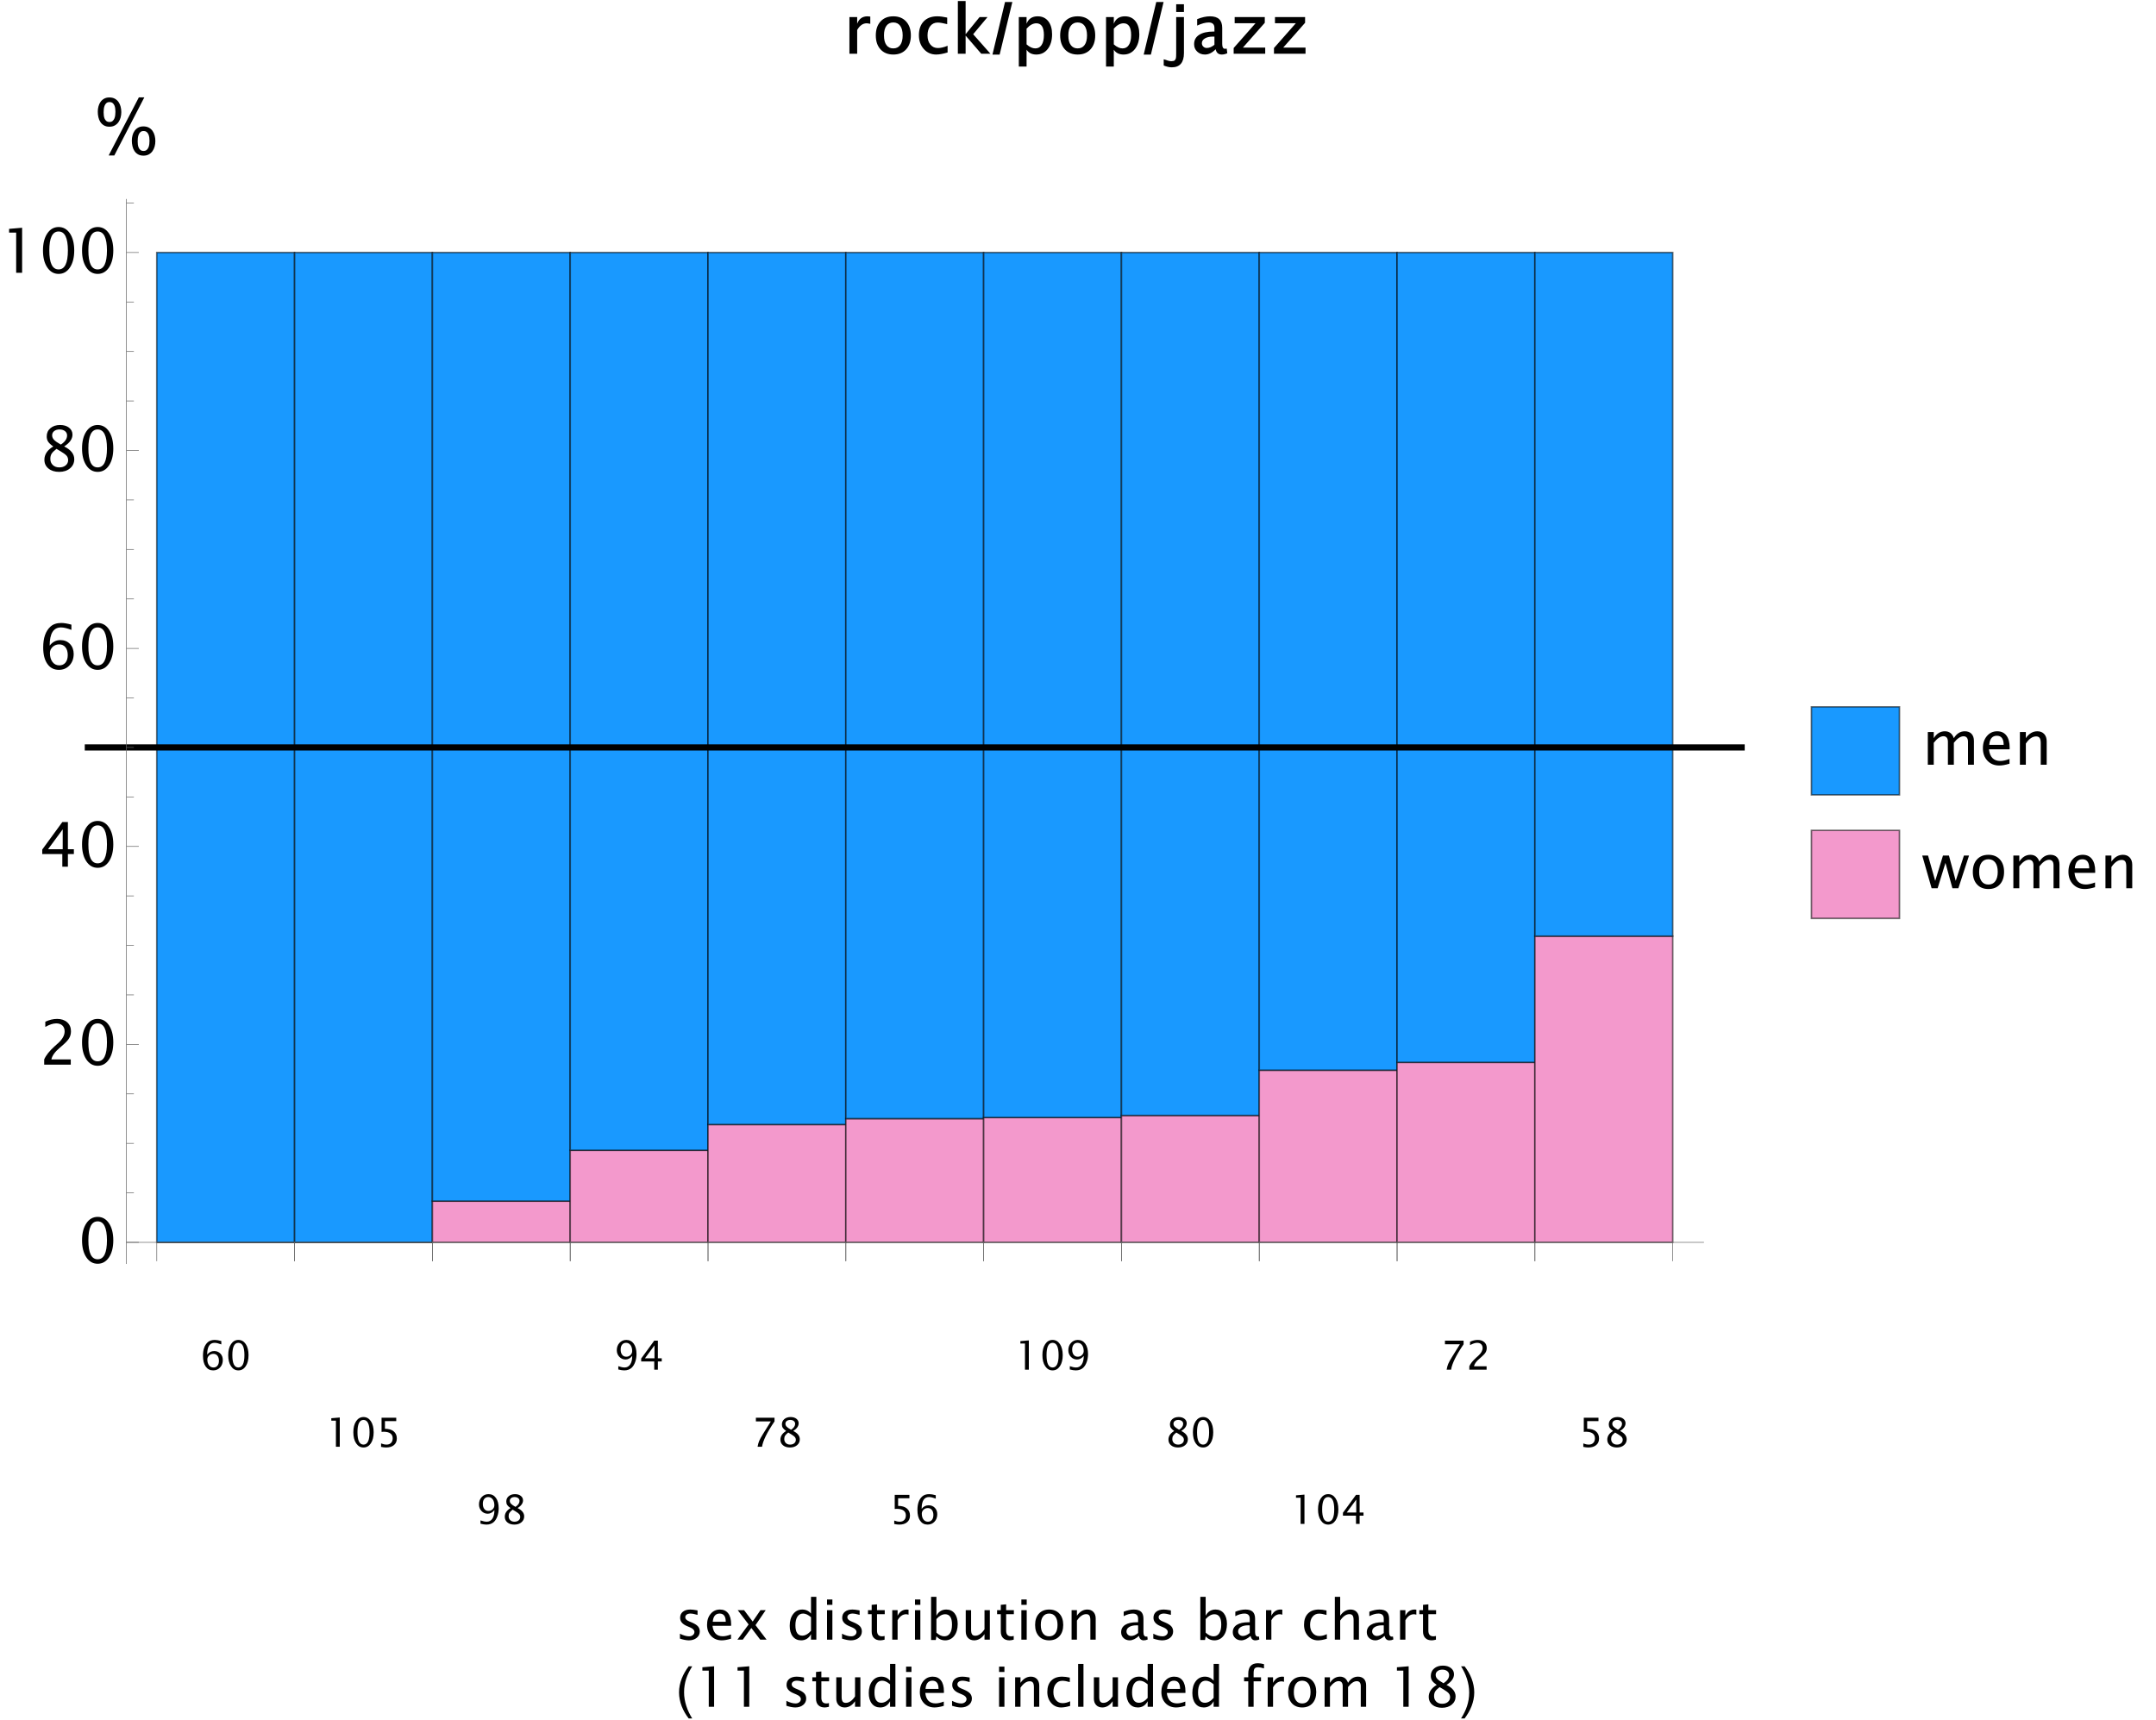 <?xml version="1.0" encoding="UTF-8"?>
<svg xmlns="http://www.w3.org/2000/svg" xmlns:xlink="http://www.w3.org/1999/xlink" width="698pt" height="557pt" viewBox="0 0 698 557" version="1.1">
<defs>
<g>
<symbol overflow="visible" id="glyph0-0">
<path style="stroke:none;" d="M 2.695 0 L 2.695 -13.91 L 13.922 -13.91 L 13.922 0 Z M 3.812 -1.105 L 12.805 -1.105 L 12.805 -12.805 L 3.812 -12.805 Z M 3.812 -1.105 "/>
</symbol>
<symbol overflow="visible" id="glyph0-1">
<path style="stroke:none;" d="M 2.074 0 L 2.074 -11.871 L 4.586 -11.871 L 4.586 -9.715 C 5.168 -11.316 6.285 -12.117 7.941 -12.117 C 8.152 -12.117 8.449 -12.086 8.828 -12.031 L 8.828 -9.684 C 8.293 -9.797 7.902 -9.855 7.656 -9.859 C 6.43 -9.855 5.406 -9.133 4.586 -7.691 L 4.586 0 Z M 2.074 0 "/>
</symbol>
<symbol overflow="visible" id="glyph0-2">
<path style="stroke:none;" d="M 6.844 0.258 C 5.098 0.258 3.715 -0.297 2.699 -1.414 C 1.68 -2.527 1.172 -4.035 1.172 -5.934 C 1.172 -7.828 1.68 -9.332 2.699 -10.445 C 3.715 -11.559 5.098 -12.117 6.844 -12.117 C 8.586 -12.117 9.969 -11.559 10.992 -10.441 C 12.012 -9.324 12.52 -7.82 12.523 -5.934 C 12.52 -4.039 12.012 -2.535 10.992 -1.418 C 9.973 -0.301 8.59 0.258 6.844 0.258 Z M 6.836 -1.73 C 7.793 -1.727 8.539 -2.09 9.07 -2.812 C 9.602 -3.535 9.867 -4.574 9.871 -5.934 C 9.867 -7.285 9.602 -8.324 9.07 -9.047 C 8.535 -9.766 7.789 -10.125 6.836 -10.129 C 5.879 -10.125 5.137 -9.766 4.613 -9.051 C 4.082 -8.332 3.82 -7.293 3.824 -5.934 C 3.82 -4.57 4.082 -3.527 4.613 -2.809 C 5.137 -2.086 5.879 -1.727 6.836 -1.73 Z M 6.836 -1.73 "/>
</symbol>
<symbol overflow="visible" id="glyph0-3">
<path style="stroke:none;" d="M 10.461 -0.41 C 8.992 0.035 7.762 0.258 6.762 0.258 C 5.148 0.258 3.812 -0.336 2.758 -1.523 C 1.699 -2.711 1.172 -4.203 1.172 -6 C 1.172 -7.914 1.695 -9.41 2.746 -10.492 C 3.793 -11.574 5.25 -12.117 7.117 -12.117 C 8.016 -12.117 9.086 -11.98 10.332 -11.707 L 10.332 -9.582 C 8.98 -9.922 7.953 -10.094 7.25 -10.098 C 6.254 -10.094 5.461 -9.719 4.863 -8.973 C 4.262 -8.223 3.961 -7.211 3.965 -5.938 C 3.961 -4.695 4.27 -3.707 4.891 -2.965 C 5.508 -2.219 6.316 -1.844 7.312 -1.848 C 8.227 -1.844 9.273 -2.09 10.461 -2.578 Z M 10.461 -0.41 "/>
</symbol>
<symbol overflow="visible" id="glyph0-4">
<path style="stroke:none;" d="M 2.074 0 L 2.074 -17.059 L 4.586 -17.059 L 4.586 -6.32 L 9.105 -11.871 L 11.672 -11.871 L 7.031 -6.312 L 12.621 0 L 9.645 0 L 4.586 -5.867 L 4.586 0 Z M 2.074 0 "/>
</symbol>
<symbol overflow="visible" id="glyph0-5">
<path style="stroke:none;" d="M 2.074 4.156 L 2.074 -11.871 L 4.586 -11.871 L 4.586 -9.719 C 5.195 -11.316 6.395 -12.117 8.188 -12.117 C 9.633 -12.117 10.773 -11.59 11.605 -10.539 C 12.43 -9.484 12.844 -8.066 12.848 -6.281 C 12.844 -4.34 12.379 -2.762 11.449 -1.555 C 10.516 -0.344 9.277 0.258 7.742 0.258 C 6.316 0.258 5.266 -0.262 4.586 -1.301 L 4.586 4.156 Z M 4.586 -3.031 C 5.559 -2.16 6.504 -1.727 7.418 -1.73 C 8.293 -1.727 8.973 -2.102 9.461 -2.848 C 9.949 -3.59 10.195 -4.66 10.195 -6.062 C 10.195 -8.59 9.379 -9.855 7.754 -9.859 C 6.66 -9.855 5.605 -9.273 4.586 -8.117 Z M 4.586 -3.031 "/>
</symbol>
<symbol overflow="visible" id="glyph0-6">
<path style="stroke:none;" d="M -1.621 3.809 L -1.621 1.793 C -0.477 2.207 0.332 2.414 0.812 2.418 C 1.332 2.414 1.707 2.328 1.941 2.16 C 2.16 1.883 2.297 1.625 2.344 1.387 C 2.391 1.145 2.414 0.609 2.418 -0.223 L 2.418 -11.871 L 4.93 -11.871 L 4.93 -0.223 C 4.926 2.859 3.609 4.398 0.973 4.402 C 0.203 4.398 -0.66 4.203 -1.621 3.809 Z M 2.418 -13.512 L 2.418 -16.016 L 4.93 -16.016 L 4.93 -13.512 Z M 2.418 -13.512 "/>
</symbol>
<symbol overflow="visible" id="glyph0-7">
<path style="stroke:none;" d="M 8.062 -1.457 C 6.965 -0.312 5.809 0.258 4.598 0.258 C 3.586 0.258 2.75 -0.055 2.086 -0.688 C 1.418 -1.316 1.082 -2.117 1.086 -3.09 C 1.082 -4.41 1.633 -5.426 2.738 -6.133 C 3.836 -6.832 5.391 -7.184 7.398 -7.188 L 7.668 -7.188 L 7.668 -8.352 C 7.664 -9.531 7.043 -10.125 5.809 -10.129 C 4.77 -10.125 3.527 -9.789 2.074 -9.121 L 2.074 -11.199 C 3.586 -11.809 4.973 -12.117 6.238 -12.117 C 7.57 -12.117 8.562 -11.805 9.211 -11.184 C 9.859 -10.562 10.184 -9.621 10.184 -8.355 L 10.184 -3.176 C 10.184 -2.129 10.473 -1.605 11.055 -1.609 C 11.133 -1.605 11.332 -1.621 11.648 -1.652 L 11.828 -0.168 C 11.238 0.117 10.645 0.258 10.043 0.258 C 8.957 0.258 8.297 -0.312 8.062 -1.457 Z M 7.668 -2.898 L 7.668 -5.539 L 7.211 -5.555 C 6.105 -5.555 5.227 -5.355 4.578 -4.961 C 3.922 -4.566 3.598 -4.055 3.598 -3.43 C 3.598 -2.984 3.75 -2.613 4.055 -2.316 C 4.359 -2.012 4.734 -1.863 5.188 -1.867 C 5.996 -1.863 6.824 -2.207 7.668 -2.898 Z M 7.668 -2.898 "/>
</symbol>
<symbol overflow="visible" id="glyph0-8">
<path style="stroke:none;" d="M 1.301 0 L 1.301 -1.852 L 8.383 -9.883 L 1.625 -9.883 L 1.625 -11.871 L 11.375 -11.871 L 11.375 -10.023 L 4.293 -1.988 L 11.516 -1.988 L 11.516 0 Z M 1.301 0 "/>
</symbol>
<symbol overflow="visible" id="glyph1-0">
<path style="stroke:none;" d="M 1.438 0 L 1.438 -18.395 L 10.062 -18.395 L 10.062 0 Z M 2.875 -1.438 L 8.625 -1.438 L 8.625 -16.957 L 2.875 -16.957 Z M 2.875 -1.438 "/>
</symbol>
<symbol overflow="visible" id="glyph1-1">
<path style="stroke:none;" d="M 6.414 -16.746 L 2.301 0.281 L -0.023 0.281 L 4.043 -16.746 Z M 6.414 -16.746 "/>
</symbol>
<symbol overflow="visible" id="glyph2-0">
<path style="stroke:none;" d="M 1.625 0 L 1.625 -8.133 L 8.133 -8.133 L 8.133 0 Z M 2.039 -0.414 L 7.719 -0.414 L 7.719 -7.719 L 2.039 -7.719 Z M 2.039 -0.414 "/>
</symbol>
<symbol overflow="visible" id="glyph2-1">
<path style="stroke:none;" d="M 2.234 -4.863 C 2.828 -5.637 3.582 -6.023 4.488 -6.023 C 5.309 -6.023 5.98 -5.75 6.504 -5.207 C 7.027 -4.664 7.289 -3.969 7.289 -3.121 C 7.289 -2.141 6.992 -1.336 6.406 -0.711 C 5.816 -0.078 5.074 0.234 4.172 0.234 C 3.137 0.234 2.328 -0.18 1.746 -1.016 C 1.16 -1.848 0.867 -3.004 0.871 -4.484 C 0.867 -6.469 1.375 -7.93 2.398 -8.863 C 2.949 -9.371 3.719 -9.625 4.699 -9.629 C 5.262 -9.625 5.961 -9.508 6.805 -9.273 L 6.805 -8.176 C 5.914 -8.516 5.188 -8.688 4.621 -8.691 C 3.027 -8.688 2.23 -7.414 2.234 -4.863 Z M 6.035 -2.871 C 6.035 -3.562 5.871 -4.109 5.551 -4.516 C 5.227 -4.918 4.789 -5.121 4.23 -5.121 C 3.695 -5.121 3.234 -4.941 2.855 -4.59 C 2.473 -4.23 2.285 -3.805 2.285 -3.309 C 2.285 -2.52 2.465 -1.887 2.828 -1.414 C 3.188 -0.938 3.668 -0.703 4.27 -0.703 C 4.809 -0.703 5.238 -0.895 5.559 -1.285 C 5.875 -1.672 6.035 -2.203 6.035 -2.871 Z M 6.035 -2.871 "/>
</symbol>
<symbol overflow="visible" id="glyph2-2">
<path style="stroke:none;" d="M 4.113 0.234 C 3.125 0.234 2.328 -0.215 1.727 -1.121 C 1.121 -2.02 0.82 -3.215 0.824 -4.699 C 0.82 -6.176 1.121 -7.367 1.727 -8.273 C 2.328 -9.176 3.125 -9.625 4.113 -9.629 C 5.102 -9.625 5.895 -9.176 6.5 -8.277 C 7.098 -7.375 7.398 -6.184 7.402 -4.699 C 7.398 -3.215 7.098 -2.02 6.5 -1.121 C 5.895 -0.215 5.102 0.234 4.113 0.234 Z M 4.109 -0.703 C 5.414 -0.703 6.07 -2.035 6.07 -4.699 C 6.07 -7.359 5.414 -8.688 4.109 -8.691 C 2.805 -8.688 2.156 -7.359 2.16 -4.699 C 2.156 -2.035 2.805 -0.703 4.109 -0.703 Z M 4.109 -0.703 "/>
</symbol>
<symbol overflow="visible" id="glyph2-3">
<path style="stroke:none;" d="M 3.402 0 L 3.402 -8.457 L 1.91 -8.457 L 1.91 -9.242 L 4.652 -9.477 L 4.652 0 Z M 3.402 0 "/>
</symbol>
<symbol overflow="visible" id="glyph2-4">
<path style="stroke:none;" d="M 1.582 0.039 L 1.582 -1.078 C 2.203 -0.828 2.793 -0.703 3.359 -0.703 C 3.973 -0.703 4.457 -0.883 4.812 -1.25 C 5.164 -1.609 5.344 -2.113 5.344 -2.754 C 5.344 -3.441 5.094 -3.965 4.594 -4.324 C 4.094 -4.684 3.371 -4.863 2.43 -4.867 C 2.207 -4.863 1.977 -4.848 1.738 -4.824 L 1.738 -9.395 L 6.492 -9.395 L 6.492 -8.297 L 2.836 -8.297 L 2.836 -5.828 C 4.043 -5.824 4.984 -5.547 5.664 -4.996 C 6.34 -4.438 6.68 -3.668 6.68 -2.691 C 6.68 -1.773 6.371 -1.059 5.754 -0.543 C 5.137 -0.023 4.285 0.234 3.207 0.234 C 2.719 0.234 2.18 0.168 1.582 0.039 Z M 1.582 0.039 "/>
</symbol>
<symbol overflow="visible" id="glyph2-5">
<path style="stroke:none;" d="M 1.48 -0.059 L 1.48 -1.125 C 2.273 -0.844 2.949 -0.703 3.512 -0.703 C 4.285 -0.703 4.895 -1.031 5.336 -1.695 C 5.77 -2.355 5.988 -3.277 5.992 -4.461 C 5.355 -3.676 4.633 -3.285 3.828 -3.289 C 3.031 -3.285 2.363 -3.578 1.816 -4.16 C 1.266 -4.742 0.988 -5.449 0.992 -6.289 C 0.988 -7.246 1.281 -8.043 1.871 -8.68 C 2.453 -9.309 3.191 -9.625 4.082 -9.629 C 5.102 -9.625 5.906 -9.215 6.492 -8.398 C 7.078 -7.578 7.371 -6.461 7.375 -5.039 C 7.371 -4.133 7.23 -3.281 6.949 -2.484 C 6.668 -1.688 6.285 -1.066 5.809 -0.621 C 5.191 -0.051 4.387 0.234 3.391 0.234 C 2.895 0.234 2.258 0.137 1.48 -0.059 Z M 2.242 -6.504 C 2.238 -5.789 2.402 -5.223 2.73 -4.812 C 3.055 -4.395 3.492 -4.188 4.051 -4.191 C 4.582 -4.188 5.035 -4.367 5.41 -4.727 C 5.781 -5.082 5.969 -5.516 5.973 -6.027 C 5.969 -6.824 5.789 -7.469 5.43 -7.957 C 5.066 -8.445 4.59 -8.688 4.004 -8.691 C 3.449 -8.688 3.02 -8.492 2.711 -8.105 C 2.395 -7.715 2.238 -7.184 2.242 -6.504 Z M 2.242 -6.504 "/>
</symbol>
<symbol overflow="visible" id="glyph2-6">
<path style="stroke:none;" d="M 2.988 -5.113 C 2.473 -5.469 2.113 -5.801 1.914 -6.113 C 1.711 -6.418 1.609 -6.793 1.613 -7.23 C 1.609 -7.941 1.871 -8.516 2.395 -8.961 C 2.914 -9.402 3.594 -9.625 4.43 -9.629 C 5.203 -9.625 5.828 -9.438 6.312 -9.062 C 6.789 -8.684 7.031 -8.195 7.035 -7.598 C 7.031 -6.688 6.445 -5.859 5.281 -5.113 C 6.695 -4.418 7.406 -3.523 7.406 -2.43 C 7.406 -1.645 7.109 -1.004 6.516 -0.508 C 5.922 -0.012 5.16 0.234 4.234 0.234 C 3.301 0.234 2.551 0.004 1.98 -0.465 C 1.41 -0.93 1.125 -1.547 1.125 -2.309 C 1.125 -3.434 1.746 -4.367 2.988 -5.113 Z M 4.582 -5.508 C 5.457 -6.082 5.895 -6.723 5.898 -7.43 C 5.895 -7.805 5.746 -8.109 5.457 -8.344 C 5.16 -8.574 4.777 -8.688 4.305 -8.691 C 3.84 -8.688 3.465 -8.574 3.18 -8.352 C 2.891 -8.121 2.746 -7.828 2.75 -7.469 C 2.746 -7.113 2.879 -6.797 3.141 -6.52 C 3.398 -6.238 3.879 -5.902 4.582 -5.508 Z M 3.668 -4.605 C 3.164 -4.215 2.82 -3.875 2.645 -3.586 C 2.461 -3.297 2.371 -2.938 2.375 -2.508 C 2.371 -1.969 2.547 -1.531 2.895 -1.199 C 3.238 -0.867 3.695 -0.703 4.266 -0.703 C 4.812 -0.703 5.258 -0.844 5.602 -1.129 C 5.945 -1.41 6.117 -1.777 6.121 -2.234 C 6.117 -2.594 6.008 -2.902 5.797 -3.156 C 5.578 -3.406 5.168 -3.715 4.559 -4.078 Z M 3.668 -4.605 "/>
</symbol>
<symbol overflow="visible" id="glyph2-7">
<path style="stroke:none;" d="M 4.895 0 L 4.895 -2.66 L 0.668 -2.66 L 0.668 -3.605 L 4.895 -9.395 L 6.07 -9.395 L 6.07 -3.684 L 7.324 -3.684 L 7.324 -2.66 L 6.07 -2.66 L 6.07 0 Z M 1.895 -3.684 L 4.977 -3.684 L 4.977 -7.859 Z M 1.895 -3.684 "/>
</symbol>
<symbol overflow="visible" id="glyph2-8">
<path style="stroke:none;" d="M 1.957 0 C 2.078 -0.73 2.25 -1.363 2.48 -1.898 C 2.703 -2.43 3.105 -3.16 3.684 -4.094 L 6.246 -8.219 L 1.41 -8.219 L 1.41 -9.395 L 7.441 -9.395 L 7.441 -8.219 C 5.031 -4.668 3.68 -1.93 3.395 0 Z M 1.957 0 "/>
</symbol>
<symbol overflow="visible" id="glyph2-9">
<path style="stroke:none;" d="M 1.078 0 L 1.078 -1.098 C 1.441 -1.945 2.176 -2.875 3.285 -3.879 L 4 -4.52 C 4.918 -5.348 5.379 -6.176 5.383 -7 C 5.379 -7.523 5.223 -7.938 4.91 -8.238 C 4.594 -8.539 4.16 -8.688 3.609 -8.691 C 2.961 -8.688 2.195 -8.438 1.312 -7.941 L 1.312 -9.039 C 2.148 -9.43 2.977 -9.625 3.801 -9.629 C 4.68 -9.625 5.387 -9.391 5.918 -8.918 C 6.449 -8.441 6.715 -7.812 6.715 -7.035 C 6.715 -6.469 6.578 -5.969 6.312 -5.535 C 6.039 -5.098 5.539 -4.57 4.812 -3.949 L 4.328 -3.535 C 3.324 -2.684 2.746 -1.871 2.59 -1.098 L 6.672 -1.098 L 6.672 0 Z M 1.078 0 "/>
</symbol>
<symbol overflow="visible" id="glyph3-0">
<path style="stroke:none;" d="M 2.5 0 L 2.5 -12.512 L 12.512 -12.512 L 12.512 0 Z M 3.137 -0.637 L 11.875 -0.637 L 11.875 -11.875 L 3.137 -11.875 Z M 3.137 -0.637 "/>
</symbol>
<symbol overflow="visible" id="glyph3-1">
<path style="stroke:none;" d="M 6.328 0.363 C 4.812 0.363 3.59 -0.332 2.66 -1.723 C 1.73 -3.113 1.266 -4.945 1.27 -7.227 C 1.266 -9.5 1.73 -11.336 2.66 -12.73 C 3.59 -14.117 4.812 -14.812 6.328 -14.816 C 7.852 -14.812 9.074 -14.117 10 -12.734 C 10.922 -11.344 11.383 -9.508 11.387 -7.227 C 11.383 -4.945 10.922 -3.113 10 -1.723 C 9.074 -0.332 7.852 0.363 6.328 0.363 Z M 6.324 -1.086 C 8.328 -1.082 9.332 -3.129 9.336 -7.227 C 9.332 -11.32 8.328 -13.371 6.324 -13.371 C 4.316 -13.371 3.316 -11.32 3.32 -7.227 C 3.316 -3.129 4.316 -1.082 6.324 -1.086 Z M 6.324 -1.086 "/>
</symbol>
<symbol overflow="visible" id="glyph3-2">
<path style="stroke:none;" d="M 1.66 0 L 1.66 -1.691 C 2.215 -2.996 3.348 -4.422 5.055 -5.969 L 6.156 -6.953 C 7.57 -8.234 8.277 -9.508 8.281 -10.773 C 8.277 -11.578 8.035 -12.211 7.555 -12.676 C 7.066 -13.137 6.398 -13.371 5.551 -13.371 C 4.551 -13.371 3.375 -12.984 2.023 -12.219 L 2.023 -13.906 C 3.301 -14.508 4.578 -14.812 5.852 -14.816 C 7.203 -14.812 8.289 -14.449 9.105 -13.723 C 9.922 -12.992 10.328 -12.023 10.332 -10.82 C 10.328 -9.953 10.121 -9.184 9.711 -8.516 C 9.297 -7.844 8.527 -7.031 7.402 -6.074 L 6.66 -5.441 C 5.117 -4.129 4.227 -2.879 3.984 -1.691 L 10.266 -1.691 L 10.266 0 Z M 1.66 0 "/>
</symbol>
<symbol overflow="visible" id="glyph3-3">
<path style="stroke:none;" d="M 7.531 0 L 7.531 -4.094 L 1.027 -4.094 L 1.027 -5.547 L 7.531 -14.453 L 9.336 -14.453 L 9.336 -5.664 L 11.27 -5.664 L 11.27 -4.094 L 9.336 -4.094 L 9.336 0 Z M 2.914 -5.664 L 7.656 -5.664 L 7.656 -12.094 Z M 2.914 -5.664 "/>
</symbol>
<symbol overflow="visible" id="glyph3-4">
<path style="stroke:none;" d="M 3.438 -7.48 C 4.355 -8.672 5.512 -9.27 6.906 -9.27 C 8.168 -9.27 9.199 -8.852 10.004 -8.016 C 10.805 -7.18 11.207 -6.105 11.211 -4.801 C 11.207 -3.293 10.758 -2.059 9.859 -1.09 C 8.957 -0.121 7.809 0.363 6.418 0.363 C 4.824 0.363 3.582 -0.277 2.688 -1.562 C 1.785 -2.848 1.336 -4.625 1.34 -6.898 C 1.336 -9.953 2.121 -12.199 3.691 -13.633 C 4.543 -14.418 5.719 -14.812 7.227 -14.816 C 8.094 -14.812 9.176 -14.629 10.469 -14.27 L 10.469 -12.578 C 9.105 -13.105 7.984 -13.371 7.109 -13.371 C 4.656 -13.371 3.434 -11.406 3.438 -7.48 Z M 9.289 -4.418 C 9.285 -5.484 9.039 -6.328 8.543 -6.949 C 8.047 -7.57 7.367 -7.879 6.508 -7.883 C 5.684 -7.879 4.98 -7.605 4.395 -7.062 C 3.809 -6.512 3.516 -5.855 3.516 -5.094 C 3.516 -3.879 3.793 -2.91 4.352 -2.18 C 4.906 -1.449 5.645 -1.082 6.566 -1.086 C 7.398 -1.082 8.062 -1.383 8.555 -1.98 C 9.043 -2.578 9.285 -3.391 9.289 -4.418 Z M 9.289 -4.418 "/>
</symbol>
<symbol overflow="visible" id="glyph3-5">
<path style="stroke:none;" d="M 4.602 -7.867 C 3.805 -8.418 3.254 -8.93 2.945 -9.406 C 2.633 -9.879 2.477 -10.453 2.48 -11.125 C 2.477 -12.215 2.879 -13.102 3.68 -13.789 C 4.48 -14.469 5.523 -14.812 6.816 -14.816 C 8.004 -14.812 8.969 -14.523 9.711 -13.945 C 10.445 -13.367 10.816 -12.613 10.82 -11.691 C 10.816 -10.289 9.918 -9.016 8.125 -7.867 C 10.305 -6.797 11.395 -5.422 11.398 -3.738 C 11.395 -2.535 10.941 -1.551 10.031 -0.785 C 9.117 -0.02 7.945 0.363 6.516 0.363 C 5.082 0.363 3.926 0.004 3.047 -0.715 C 2.168 -1.434 1.727 -2.379 1.73 -3.551 C 1.727 -5.281 2.684 -6.719 4.602 -7.867 Z M 7.051 -8.473 C 8.395 -9.355 9.07 -10.34 9.074 -11.434 C 9.07 -12.012 8.844 -12.48 8.395 -12.836 C 7.938 -13.191 7.348 -13.371 6.621 -13.371 C 5.91 -13.371 5.332 -13.195 4.895 -12.848 C 4.449 -12.496 4.23 -12.043 4.23 -11.492 C 4.23 -10.945 4.43 -10.461 4.828 -10.035 C 5.227 -9.602 5.965 -9.082 7.051 -8.473 Z M 5.645 -7.086 C 4.867 -6.484 4.344 -5.965 4.066 -5.52 C 3.789 -5.074 3.648 -4.52 3.652 -3.855 C 3.648 -3.027 3.918 -2.359 4.453 -1.852 C 4.984 -1.34 5.688 -1.082 6.562 -1.086 C 7.402 -1.082 8.086 -1.301 8.617 -1.738 C 9.145 -2.172 9.41 -2.738 9.414 -3.438 C 9.41 -3.992 9.246 -4.465 8.922 -4.855 C 8.59 -5.242 7.953 -5.715 7.012 -6.273 Z M 5.645 -7.086 "/>
</symbol>
<symbol overflow="visible" id="glyph3-6">
<path style="stroke:none;" d="M 5.234 0 L 5.234 -13.008 L 2.941 -13.008 L 2.941 -14.219 L 7.16 -14.582 L 7.16 0 Z M 5.234 0 "/>
</symbol>
<symbol overflow="visible" id="glyph3-7">
<path style="stroke:none;" d="M 1.926 0 L 1.926 -10.605 L 3.848 -10.605 L 3.848 -8.613 C 4.781 -10.098 5.984 -10.84 7.457 -10.84 C 8.871 -10.84 9.836 -10.098 10.352 -8.613 C 11.262 -10.098 12.445 -10.84 13.906 -10.84 C 14.836 -10.84 15.562 -10.562 16.078 -10.016 C 16.594 -9.461 16.852 -8.691 16.855 -7.707 L 16.855 0 L 14.934 0 L 14.934 -7.406 C 14.93 -8.613 14.449 -9.215 13.492 -9.219 C 12.492 -9.215 11.445 -8.512 10.352 -7.102 L 10.352 0 L 8.43 0 L 8.43 -7.414 C 8.426 -8.625 7.938 -9.234 6.965 -9.238 C 5.992 -9.234 4.953 -8.523 3.848 -7.109 L 3.848 0 Z M 1.926 0 "/>
</symbol>
<symbol overflow="visible" id="glyph3-8">
<path style="stroke:none;" d="M 9.699 -0.344 C 8.406 0.051 7.305 0.246 6.387 0.246 C 4.816 0.246 3.539 -0.27 2.559 -1.309 C 1.574 -2.344 1.082 -3.691 1.086 -5.348 C 1.082 -6.953 1.516 -8.27 2.387 -9.297 C 3.254 -10.324 4.367 -10.84 5.723 -10.84 C 7.004 -10.84 7.996 -10.383 8.695 -9.469 C 9.395 -8.555 9.742 -7.258 9.746 -5.578 L 9.738 -4.992 L 3.047 -4.992 C 3.328 -2.477 4.562 -1.219 6.75 -1.223 C 7.547 -1.219 8.527 -1.438 9.699 -1.875 Z M 3.137 -6.438 L 7.812 -6.438 C 7.809 -8.406 7.074 -9.391 5.605 -9.395 C 4.125 -9.391 3.301 -8.406 3.137 -6.438 Z M 3.137 -6.438 "/>
</symbol>
<symbol overflow="visible" id="glyph3-9">
<path style="stroke:none;" d="M 1.926 0 L 1.926 -10.605 L 3.848 -10.605 L 3.848 -8.613 C 4.859 -10.098 6.102 -10.84 7.578 -10.84 C 8.5 -10.84 9.234 -10.547 9.781 -9.965 C 10.32 -9.383 10.594 -8.602 10.598 -7.617 L 10.598 0 L 8.672 0 L 8.672 -6.992 C 8.672 -7.777 8.555 -8.34 8.324 -8.676 C 8.094 -9.008 7.711 -9.176 7.18 -9.18 C 5.996 -9.176 4.887 -8.406 3.848 -6.867 L 3.848 0 Z M 1.926 0 "/>
</symbol>
<symbol overflow="visible" id="glyph3-10">
<path style="stroke:none;" d="M 3.156 0 L 0.117 -10.605 L 1.996 -10.605 L 4.32 -2.391 L 6.836 -10.605 L 8.762 -10.605 L 10.961 -2.418 L 13.621 -10.605 L 15.273 -10.605 L 11.816 0 L 9.895 0 L 7.637 -8.215 L 5.098 0 Z M 3.156 0 "/>
</symbol>
<symbol overflow="visible" id="glyph3-11">
<path style="stroke:none;" d="M 6.145 0.246 C 4.586 0.246 3.352 -0.25 2.445 -1.25 C 1.535 -2.242 1.082 -3.594 1.086 -5.305 C 1.082 -7.008 1.535 -8.359 2.445 -9.352 C 3.352 -10.344 4.586 -10.84 6.145 -10.84 C 7.695 -10.84 8.926 -10.344 9.84 -9.352 C 10.746 -8.359 11.203 -7.008 11.203 -5.305 C 11.203 -3.594 10.746 -2.242 9.84 -1.25 C 8.926 -0.25 7.695 0.246 6.145 0.246 Z M 6.137 -1.203 C 7.09 -1.199 7.832 -1.559 8.359 -2.277 C 8.887 -2.992 9.152 -4 9.152 -5.305 C 9.152 -6.602 8.887 -7.609 8.359 -8.324 C 7.832 -9.035 7.09 -9.391 6.137 -9.395 C 5.176 -9.391 4.438 -9.035 3.918 -8.324 C 3.395 -7.609 3.133 -6.602 3.137 -5.305 C 3.133 -4 3.395 -2.992 3.918 -2.277 C 4.438 -1.559 5.176 -1.199 6.137 -1.203 Z M 6.137 -1.203 "/>
</symbol>
<symbol overflow="visible" id="glyph4-0">
<path style="stroke:none;" d="M 1.562 0 L 1.562 -19.996 L 10.938 -19.996 L 10.938 0 Z M 3.125 -1.562 L 9.375 -1.562 L 9.375 -18.434 L 3.125 -18.434 Z M 3.125 -1.562 "/>
</symbol>
<symbol overflow="visible" id="glyph4-1">
<path style="stroke:none;" d="M 20.473 -4.051 C 20.473 -3.453 20.395 -2.875 20.246 -2.312 C 20.09 -1.746 19.859 -1.242 19.547 -0.797 C 19.234 -0.352 18.836 0.004 18.352 0.27 C 17.867 0.535 17.289 0.668 16.625 0.672 C 15.922 0.668 15.332 0.527 14.855 0.25 C 14.371 -0.031 13.984 -0.398 13.691 -0.855 C 13.391 -1.309 13.176 -1.824 13.051 -2.41 C 12.918 -2.988 12.855 -3.586 12.855 -4.199 C 12.855 -4.773 12.926 -5.34 13.074 -5.895 C 13.215 -6.449 13.441 -6.941 13.75 -7.371 C 14.051 -7.801 14.438 -8.145 14.914 -8.41 C 15.383 -8.668 15.945 -8.801 16.602 -8.801 C 17.281 -8.801 17.871 -8.668 18.363 -8.402 C 18.855 -8.137 19.254 -7.781 19.566 -7.34 C 19.871 -6.895 20.102 -6.387 20.25 -5.82 C 20.398 -5.25 20.473 -4.66 20.473 -4.051 Z M 16.895 -18.199 L 7.176 0.621 L 5.348 0.621 L 15.125 -18.199 Z M 9.449 -13.426 C 9.445 -12.828 9.371 -12.25 9.223 -11.688 C 9.07 -11.121 8.836 -10.617 8.523 -10.172 C 8.207 -9.727 7.809 -9.371 7.328 -9.105 C 6.844 -8.836 6.27 -8.699 5.602 -8.703 C 4.902 -8.699 4.312 -8.84 3.832 -9.125 C 3.352 -9.402 2.961 -9.773 2.668 -10.23 C 2.367 -10.684 2.156 -11.199 2.027 -11.785 C 1.895 -12.363 1.828 -12.961 1.832 -13.574 C 1.828 -14.148 1.902 -14.715 2.051 -15.27 C 2.195 -15.824 2.418 -16.316 2.727 -16.746 C 3.031 -17.176 3.422 -17.52 3.895 -17.785 C 4.363 -18.043 4.926 -18.176 5.578 -18.176 C 6.262 -18.176 6.848 -18.043 7.344 -17.777 C 7.832 -17.512 8.234 -17.156 8.543 -16.715 C 8.852 -16.27 9.078 -15.762 9.227 -15.195 C 9.371 -14.625 9.445 -14.035 9.449 -13.426 Z M 18.578 -4.148 C 18.574 -4.473 18.551 -4.816 18.512 -5.188 C 18.465 -5.551 18.375 -5.891 18.242 -6.207 C 18.105 -6.516 17.914 -6.777 17.664 -6.988 C 17.41 -7.195 17.07 -7.301 16.648 -7.301 C 16.223 -7.301 15.887 -7.188 15.637 -6.965 C 15.383 -6.738 15.191 -6.457 15.062 -6.121 C 14.93 -5.781 14.844 -5.418 14.805 -5.035 C 14.762 -4.645 14.742 -4.293 14.746 -3.98 C 14.742 -3.66 14.762 -3.32 14.805 -2.953 C 14.844 -2.586 14.93 -2.246 15.066 -1.934 C 15.199 -1.621 15.395 -1.363 15.648 -1.16 C 15.898 -0.957 16.23 -0.855 16.648 -0.855 C 17.07 -0.855 17.41 -0.965 17.668 -1.191 C 17.922 -1.41 18.117 -1.688 18.254 -2.02 C 18.387 -2.348 18.477 -2.703 18.516 -3.086 C 18.555 -3.465 18.574 -3.82 18.578 -4.148 Z M 7.543 -13.523 C 7.539 -13.848 7.52 -14.191 7.48 -14.562 C 7.438 -14.926 7.352 -15.266 7.219 -15.582 C 7.086 -15.891 6.891 -16.152 6.641 -16.363 C 6.383 -16.57 6.047 -16.676 5.629 -16.676 C 5.203 -16.676 4.863 -16.562 4.613 -16.34 C 4.355 -16.113 4.164 -15.832 4.039 -15.496 C 3.906 -15.156 3.82 -14.793 3.781 -14.41 C 3.738 -14.02 3.719 -13.668 3.723 -13.355 C 3.719 -13.035 3.738 -12.695 3.781 -12.328 C 3.82 -11.961 3.91 -11.621 4.043 -11.309 C 4.176 -10.996 4.367 -10.738 4.625 -10.535 C 4.875 -10.332 5.211 -10.23 5.629 -10.23 C 6.047 -10.23 6.383 -10.34 6.641 -10.566 C 6.891 -10.785 7.086 -11.062 7.219 -11.395 C 7.352 -11.723 7.438 -12.082 7.48 -12.469 C 7.52 -12.855 7.539 -13.207 7.543 -13.523 Z M 7.543 -13.523 "/>
</symbol>
<symbol overflow="visible" id="glyph5-0">
<path style="stroke:none;" d="M 2.25 0 L 2.25 -11.258 L 11.258 -11.258 L 11.258 0 Z M 2.82 -0.57 L 10.688 -0.57 L 10.688 -10.688 L 2.82 -10.688 Z M 2.82 -0.57 "/>
</symbol>
<symbol overflow="visible" id="glyph5-1">
<path style="stroke:none;" d="M 1.379 -0.336 L 1.379 -1.926 C 2.508 -1.359 3.492 -1.078 4.332 -1.082 C 4.824 -1.078 5.238 -1.211 5.57 -1.484 C 5.895 -1.75 6.059 -2.09 6.062 -2.496 C 6.059 -3.086 5.598 -3.574 4.684 -3.965 L 3.672 -4.395 C 2.176 -5.016 1.43 -5.906 1.434 -7.074 C 1.43 -7.902 1.723 -8.559 2.316 -9.039 C 2.902 -9.516 3.711 -9.754 4.738 -9.758 C 5.27 -9.754 5.93 -9.68 6.715 -9.535 L 7.074 -9.465 L 7.074 -8.023 C 6.105 -8.305 5.336 -8.449 4.766 -8.453 C 4.258 -8.449 3.855 -8.34 3.555 -8.125 C 3.25 -7.902 3.098 -7.609 3.102 -7.242 C 3.098 -6.719 3.52 -6.277 4.367 -5.922 L 5.203 -5.57 C 6.145 -5.172 6.812 -4.754 7.207 -4.312 C 7.598 -3.867 7.793 -3.312 7.797 -2.656 C 7.793 -1.812 7.461 -1.125 6.801 -0.59 C 6.137 -0.051 5.289 0.215 4.262 0.219 C 3.469 0.215 2.508 0.035 1.379 -0.336 Z M 1.379 -0.336 "/>
</symbol>
<symbol overflow="visible" id="glyph5-2">
<path style="stroke:none;" d="M 8.727 -0.309 C 7.562 0.043 6.57 0.215 5.75 0.219 C 4.332 0.215 3.184 -0.246 2.301 -1.18 C 1.414 -2.109 0.973 -3.32 0.977 -4.812 C 0.973 -6.254 1.363 -7.441 2.148 -8.367 C 2.926 -9.293 3.926 -9.754 5.148 -9.758 C 6.301 -9.754 7.195 -9.344 7.828 -8.52 C 8.457 -7.695 8.77 -6.527 8.773 -5.02 L 8.762 -4.492 L 2.742 -4.492 C 2.992 -2.227 4.102 -1.094 6.074 -1.098 C 6.793 -1.094 7.676 -1.293 8.727 -1.688 Z M 2.82 -5.793 L 7.031 -5.793 C 7.031 -7.562 6.367 -8.449 5.047 -8.453 C 3.711 -8.449 2.969 -7.562 2.82 -5.793 Z M 2.82 -5.793 "/>
</symbol>
<symbol overflow="visible" id="glyph5-3">
<path style="stroke:none;" d="M 0.773 0 L 4.402 -4.926 L 0.879 -9.547 L 2.938 -9.547 L 5.719 -5.867 L 8.238 -9.547 L 9.93 -9.547 L 6.633 -4.699 L 10.223 0 L 8.164 0 L 5.289 -3.781 L 2.512 0 Z M 0.773 0 "/>
</symbol>
<symbol overflow="visible" id="glyph5-4">
<path style="stroke:none;" d="M 7.867 0 L 7.867 -1.793 C 7.16 -0.453 6.098 0.215 4.68 0.219 C 3.527 0.215 2.621 -0.199 1.965 -1.035 C 1.301 -1.871 0.973 -3.016 0.977 -4.473 C 0.973 -6.059 1.348 -7.336 2.098 -8.305 C 2.844 -9.27 3.828 -9.754 5.051 -9.758 C 6.184 -9.754 7.121 -9.32 7.867 -8.453 L 7.867 -13.879 L 9.598 -13.879 L 9.598 0 Z M 7.867 -7.27 C 6.965 -8.055 6.113 -8.449 5.312 -8.453 C 4.52 -8.449 3.906 -8.117 3.473 -7.461 C 3.035 -6.797 2.816 -5.859 2.82 -4.648 C 2.816 -2.414 3.559 -1.301 5.039 -1.301 C 6 -1.301 6.941 -1.824 7.867 -2.875 Z M 7.867 -7.27 "/>
</symbol>
<symbol overflow="visible" id="glyph5-5">
<path style="stroke:none;" d="M 1.73 0 L 1.73 -9.547 L 3.461 -9.547 L 3.461 0 Z M 1.73 -11.277 L 1.73 -13.008 L 3.461 -13.008 L 3.461 -11.277 Z M 1.73 -11.277 "/>
</symbol>
<symbol overflow="visible" id="glyph5-6">
<path style="stroke:none;" d="M 5.984 0 C 5.449 0.145 4.988 0.215 4.598 0.219 C 3.715 0.215 3.027 -0.031 2.539 -0.535 C 2.043 -1.035 1.797 -1.738 1.801 -2.637 L 1.801 -8.242 L 0.605 -8.242 L 0.605 -9.547 L 1.801 -9.547 L 1.801 -11.277 L 3.531 -11.445 L 3.531 -9.547 L 6.031 -9.547 L 6.031 -8.242 L 3.531 -8.242 L 3.531 -2.953 C 3.527 -1.703 4.066 -1.078 5.148 -1.082 C 5.375 -1.078 5.652 -1.117 5.984 -1.195 Z M 5.984 0 "/>
</symbol>
<symbol overflow="visible" id="glyph5-7">
<path style="stroke:none;" d="M 1.73 0 L 1.73 -9.547 L 3.461 -9.547 L 3.461 -7.75 C 4.145 -9.086 5.141 -9.754 6.453 -9.758 C 6.625 -9.754 6.809 -9.738 7.004 -9.711 L 7.004 -8.086 C 6.699 -8.184 6.438 -8.23 6.215 -8.234 C 5.117 -8.23 4.199 -7.582 3.461 -6.285 L 3.461 0 Z M 1.73 0 "/>
</symbol>
<symbol overflow="visible" id="glyph5-8">
<path style="stroke:none;" d="M 1.73 0.105 L 1.73 -13.879 L 3.461 -13.879 L 3.461 -7.75 C 4.168 -9.086 5.23 -9.754 6.652 -9.758 C 7.797 -9.754 8.703 -9.336 9.363 -8.5 C 10.02 -7.66 10.348 -6.516 10.352 -5.062 C 10.348 -3.477 9.973 -2.199 9.23 -1.234 C 8.48 -0.266 7.5 0.215 6.285 0.219 C 5.148 0.215 4.207 -0.215 3.461 -1.082 L 3.25 0.105 Z M 3.461 -2.273 C 4.348 -1.477 5.199 -1.078 6.012 -1.082 C 6.809 -1.078 7.422 -1.41 7.855 -2.078 C 8.289 -2.738 8.508 -3.672 8.508 -4.883 C 8.508 -7.113 7.77 -8.23 6.293 -8.234 C 5.324 -8.23 4.379 -7.707 3.461 -6.664 Z M 3.461 -2.273 "/>
</symbol>
<symbol overflow="visible" id="glyph5-9">
<path style="stroke:none;" d="M 7.699 0 L 7.699 -1.793 C 6.777 -0.453 5.66 0.215 4.352 0.219 C 3.516 0.215 2.852 -0.043 2.363 -0.566 C 1.867 -1.086 1.621 -1.793 1.625 -2.688 L 1.625 -9.547 L 3.359 -9.547 L 3.359 -3.25 C 3.355 -2.535 3.461 -2.027 3.668 -1.727 C 3.875 -1.422 4.223 -1.27 4.711 -1.273 C 5.766 -1.27 6.762 -1.965 7.699 -3.359 L 7.699 -9.547 L 9.43 -9.547 L 9.43 0 Z M 7.699 0 "/>
</symbol>
<symbol overflow="visible" id="glyph5-10">
<path style="stroke:none;" d="M 5.527 0.219 C 4.125 0.215 3.02 -0.23 2.203 -1.125 C 1.383 -2.02 0.973 -3.234 0.977 -4.773 C 0.973 -6.305 1.383 -7.52 2.203 -8.414 C 3.02 -9.309 4.125 -9.754 5.527 -9.758 C 6.926 -9.754 8.035 -9.309 8.855 -8.414 C 9.668 -7.52 10.078 -6.305 10.082 -4.773 C 10.078 -3.234 9.668 -2.02 8.855 -1.125 C 8.035 -0.23 6.926 0.215 5.527 0.219 Z M 5.523 -1.082 C 6.379 -1.078 7.047 -1.398 7.523 -2.047 C 7.996 -2.688 8.23 -3.598 8.234 -4.773 C 8.23 -5.941 7.996 -6.848 7.523 -7.492 C 7.047 -8.129 6.379 -8.449 5.523 -8.453 C 4.66 -8.449 3.996 -8.129 3.527 -7.492 C 3.055 -6.848 2.816 -5.941 2.82 -4.773 C 2.816 -3.598 3.055 -2.688 3.527 -2.047 C 3.996 -1.398 4.66 -1.078 5.523 -1.082 Z M 5.523 -1.082 "/>
</symbol>
<symbol overflow="visible" id="glyph5-11">
<path style="stroke:none;" d="M 1.73 0 L 1.73 -9.547 L 3.461 -9.547 L 3.461 -7.75 C 4.375 -9.086 5.496 -9.754 6.82 -9.758 C 7.652 -9.754 8.312 -9.492 8.801 -8.969 C 9.289 -8.441 9.531 -7.738 9.535 -6.855 L 9.535 0 L 7.805 0 L 7.805 -6.293 C 7.805 -7 7.699 -7.504 7.492 -7.809 C 7.281 -8.109 6.938 -8.262 6.461 -8.262 C 5.395 -8.262 4.395 -7.566 3.461 -6.18 L 3.461 0 Z M 1.73 0 "/>
</symbol>
<symbol overflow="visible" id="glyph5-12">
<path style="stroke:none;" d="M 6.652 -1.211 C 5.613 -0.258 4.617 0.215 3.656 0.219 C 2.863 0.215 2.207 -0.027 1.688 -0.523 C 1.164 -1.016 0.902 -1.641 0.906 -2.398 C 0.902 -3.438 1.34 -4.238 2.219 -4.801 C 3.09 -5.355 4.348 -5.637 5.992 -5.641 L 6.398 -5.641 L 6.398 -6.793 C 6.398 -7.895 5.82 -8.449 4.668 -8.453 C 3.766 -8.449 2.785 -8.168 1.73 -7.609 L 1.73 -9.043 C 2.895 -9.516 3.996 -9.754 5.027 -9.758 C 6.086 -9.754 6.867 -9.512 7.371 -9.031 C 7.875 -8.543 8.125 -7.797 8.129 -6.793 L 8.129 -2.469 C 8.125 -1.477 8.43 -0.984 9.043 -0.984 C 9.113 -0.984 9.227 -0.996 9.379 -1.02 L 9.5 -0.062 C 9.105 0.125 8.672 0.215 8.199 0.219 C 7.387 0.215 6.871 -0.258 6.652 -1.211 Z M 6.398 -2.152 L 6.398 -4.625 L 5.844 -4.641 C 4.879 -4.641 4.105 -4.461 3.52 -4.105 C 2.93 -3.746 2.637 -3.27 2.637 -2.68 C 2.637 -2.258 2.781 -1.906 3.074 -1.625 C 3.367 -1.336 3.727 -1.195 4.148 -1.195 C 4.867 -1.195 5.617 -1.512 6.398 -2.152 Z M 6.398 -2.152 "/>
</symbol>
<symbol overflow="visible" id="glyph5-13">
<path style="stroke:none;" d="M 8.359 -0.289 C 7.238 0.051 6.27 0.215 5.457 0.219 C 4.164 0.215 3.098 -0.258 2.25 -1.211 C 1.398 -2.164 0.973 -3.367 0.977 -4.824 C 0.973 -6.375 1.395 -7.586 2.238 -8.457 C 3.078 -9.32 4.25 -9.754 5.758 -9.758 C 6.5 -9.754 7.332 -9.652 8.254 -9.449 L 8.254 -8 C 7.273 -8.281 6.477 -8.426 5.867 -8.43 C 4.973 -8.426 4.262 -8.094 3.734 -7.43 C 3.199 -6.766 2.934 -5.879 2.938 -4.773 C 2.934 -3.699 3.211 -2.832 3.762 -2.172 C 4.309 -1.508 5.027 -1.176 5.918 -1.18 C 6.707 -1.176 7.52 -1.379 8.359 -1.785 Z M 8.359 -0.289 "/>
</symbol>
<symbol overflow="visible" id="glyph5-14">
<path style="stroke:none;" d="M 1.73 0 L 1.73 -13.879 L 3.461 -13.879 L 3.461 -7.75 C 4.375 -9.086 5.496 -9.754 6.82 -9.758 C 7.652 -9.754 8.312 -9.492 8.801 -8.969 C 9.289 -8.441 9.531 -7.738 9.535 -6.855 L 9.535 0 L 7.805 0 L 7.805 -6.293 C 7.805 -7 7.699 -7.504 7.492 -7.809 C 7.281 -8.109 6.938 -8.262 6.461 -8.262 C 5.395 -8.262 4.395 -7.566 3.461 -6.18 L 3.461 0 Z M 1.73 0 "/>
</symbol>
<symbol overflow="visible" id="glyph5-15">
<path style="stroke:none;" d="M 4.711 0 L 4.711 -11.707 L 2.645 -11.707 L 2.645 -12.797 L 6.441 -13.121 L 6.441 0 Z M 4.711 0 "/>
</symbol>
<symbol overflow="visible" id="glyph5-16">
<path style="stroke:none;" d="M 1.73 0 L 1.73 -13.879 L 3.461 -13.879 L 3.461 0 Z M 1.73 0 "/>
</symbol>
<symbol overflow="visible" id="glyph5-17">
<path style="stroke:none;" d="M 2.055 0 L 2.055 -8.242 L 0.703 -8.242 L 0.703 -9.547 L 2.055 -9.547 L 2.055 -10.688 C 2.051 -12.961 3.09 -14.098 5.168 -14.098 C 5.746 -14.098 6.402 -14 7.145 -13.809 L 7.145 -12.43 C 6.359 -12.672 5.734 -12.797 5.27 -12.797 C 4.695 -12.797 4.309 -12.66 4.102 -12.387 C 3.891 -12.113 3.785 -11.605 3.789 -10.871 L 3.789 -9.547 L 6.18 -9.547 L 6.18 -8.242 L 3.789 -8.242 L 3.789 0 Z M 2.055 0 "/>
</symbol>
<symbol overflow="visible" id="glyph5-18">
<path style="stroke:none;" d="M 1.73 0 L 1.73 -9.547 L 3.461 -9.547 L 3.461 -7.75 C 4.301 -9.086 5.383 -9.754 6.711 -9.758 C 7.984 -9.754 8.855 -9.086 9.316 -7.75 C 10.137 -9.086 11.203 -9.754 12.516 -9.758 C 13.352 -9.754 14.004 -9.508 14.473 -9.016 C 14.938 -8.52 15.168 -7.828 15.172 -6.938 L 15.172 0 L 13.438 0 L 13.438 -6.664 C 13.434 -7.75 13.004 -8.297 12.145 -8.297 C 11.242 -8.297 10.301 -7.66 9.316 -6.391 L 9.316 0 L 7.586 0 L 7.586 -6.672 C 7.582 -7.762 7.141 -8.309 6.266 -8.312 C 5.391 -8.309 4.457 -7.672 3.461 -6.398 L 3.461 0 Z M 1.73 0 "/>
</symbol>
<symbol overflow="visible" id="glyph5-19">
<path style="stroke:none;" d="M 4.141 -7.078 C 3.422 -7.574 2.926 -8.035 2.648 -8.465 C 2.371 -8.891 2.23 -9.406 2.234 -10.012 C 2.23 -10.992 2.59 -11.793 3.312 -12.41 C 4.031 -13.023 4.973 -13.328 6.133 -13.332 C 7.203 -13.328 8.07 -13.07 8.738 -12.551 C 9.402 -12.027 9.738 -11.352 9.738 -10.523 C 9.738 -9.262 8.93 -8.113 7.312 -7.078 C 9.273 -6.117 10.254 -4.879 10.258 -3.363 C 10.254 -2.277 9.844 -1.391 9.027 -0.707 C 8.203 -0.02 7.148 0.32 5.863 0.324 C 4.57 0.32 3.531 0 2.742 -0.645 C 1.949 -1.293 1.551 -2.141 1.555 -3.195 C 1.551 -4.75 2.414 -6.047 4.141 -7.078 Z M 6.344 -7.625 C 7.555 -8.418 8.16 -9.309 8.164 -10.289 C 8.16 -10.812 7.957 -11.23 7.555 -11.551 C 7.145 -11.867 6.613 -12.027 5.961 -12.031 C 5.316 -12.027 4.797 -11.871 4.402 -11.559 C 4 -11.242 3.801 -10.836 3.805 -10.344 C 3.801 -9.852 3.98 -9.414 4.344 -9.031 C 4.703 -8.641 5.371 -8.172 6.344 -7.625 Z M 5.078 -6.375 C 4.379 -5.836 3.906 -5.367 3.66 -4.969 C 3.41 -4.566 3.285 -4.066 3.289 -3.469 C 3.285 -2.727 3.527 -2.125 4.008 -1.664 C 4.484 -1.203 5.117 -0.973 5.906 -0.977 C 6.66 -0.973 7.273 -1.168 7.754 -1.562 C 8.23 -1.953 8.473 -2.465 8.473 -3.094 C 8.473 -3.594 8.324 -4.016 8.027 -4.367 C 7.73 -4.711 7.156 -5.141 6.312 -5.648 Z M 5.078 -6.375 "/>
</symbol>
<symbol overflow="visible" id="glyph6-0">
<path style="stroke:none;" d="M 1.125 0 L 1.125 -14.398 L 7.875 -14.398 L 7.875 0 Z M 2.25 -1.125 L 6.75 -1.125 L 6.75 -13.273 L 2.25 -13.273 Z M 2.25 -1.125 "/>
</symbol>
<symbol overflow="visible" id="glyph6-1">
<path style="stroke:none;" d="M 5.344 3.781 L 4.211 3.781 C 3.738 3.18 3.312 2.547 2.93 1.883 C 2.547 1.215 2.215 0.531 1.941 -0.184 C 1.664 -0.895 1.453 -1.629 1.305 -2.383 C 1.152 -3.129 1.078 -3.887 1.082 -4.656 C 1.078 -5.434 1.152 -6.199 1.309 -6.949 C 1.457 -7.695 1.672 -8.422 1.949 -9.133 C 2.223 -9.84 2.551 -10.527 2.938 -11.191 C 3.32 -11.855 3.746 -12.492 4.211 -13.105 L 5.344 -13.105 C 4.926 -12.422 4.551 -11.754 4.227 -11.098 C 3.895 -10.438 3.621 -9.766 3.398 -9.082 C 3.176 -8.398 3.004 -7.695 2.891 -6.973 C 2.77 -6.25 2.711 -5.484 2.715 -4.676 C 2.711 -3.926 2.773 -3.18 2.902 -2.441 C 3.027 -1.703 3.207 -0.977 3.438 -0.266 C 3.664 0.445 3.938 1.133 4.262 1.812 C 4.582 2.484 4.945 3.141 5.344 3.781 Z M 5.344 3.781 "/>
</symbol>
<symbol overflow="visible" id="glyph6-2">
<path style="stroke:none;" d="M 4.914 -4.656 C 4.91 -3.883 4.832 -3.125 4.684 -2.379 C 4.527 -1.629 4.316 -0.898 4.043 -0.191 C 3.766 0.516 3.434 1.199 3.051 1.867 C 2.664 2.531 2.242 3.168 1.785 3.781 L 0.648 3.781 C 1.059 3.109 1.43 2.445 1.758 1.781 C 2.086 1.117 2.359 0.445 2.582 -0.238 C 2.805 -0.922 2.977 -1.629 3.098 -2.355 C 3.215 -3.082 3.273 -3.844 3.277 -4.641 C 3.273 -5.391 3.211 -6.133 3.086 -6.871 C 2.957 -7.609 2.781 -8.336 2.555 -9.047 C 2.328 -9.758 2.051 -10.453 1.727 -11.137 C 1.398 -11.812 1.039 -12.469 0.648 -13.105 L 1.785 -13.105 C 2.25 -12.504 2.676 -11.871 3.066 -11.207 C 3.449 -10.539 3.781 -9.848 4.055 -9.133 C 4.328 -8.414 4.539 -7.68 4.688 -6.93 C 4.836 -6.176 4.91 -5.418 4.914 -4.656 Z M 4.914 -4.656 "/>
</symbol>
</g>
<clipPath id="clip1">
  <path d="M 586.078 228.48 L 615 228.48 L 615 258 L 586.078 258 Z M 586.078 228.48 "/>
</clipPath>
<clipPath id="clip2">
  <path d="M 586.078 228.48 L 616 228.48 L 616 258 L 586.078 258 Z M 586.078 228.48 "/>
</clipPath>
<clipPath id="clip3">
  <path d="M 586.078 268.559 L 615 268.559 L 615 298 L 586.078 298 Z M 586.078 268.559 "/>
</clipPath>
<clipPath id="clip4">
  <path d="M 586.078 268.559 L 616 268.559 L 616 298 L 586.078 298 Z M 586.078 268.559 "/>
</clipPath>
</defs>
<g id="surface41">
<g style="fill:rgb(0%,0%,0%);fill-opacity:1;">
  <use xlink:href="#glyph0-1" x="272.925" y="17.402"/>
  <use xlink:href="#glyph0-2" x="282.367" y="17.402"/>
  <use xlink:href="#glyph0-3" x="296.321" y="17.402"/>
  <use xlink:href="#glyph0-4" x="308.03" y="17.402"/>
</g>
<g style="fill:rgb(0%,0%,0%);fill-opacity:1;">
  <use xlink:href="#glyph1-1" x="321.329" y="17.402"/>
</g>
<g style="fill:rgb(0%,0%,0%);fill-opacity:1;">
  <use xlink:href="#glyph0-5" x="327.764" y="17.402"/>
  <use xlink:href="#glyph0-2" x="342.051" y="17.402"/>
  <use xlink:href="#glyph0-5" x="356.005" y="17.402"/>
</g>
<g style="fill:rgb(0%,0%,0%);fill-opacity:1;">
  <use xlink:href="#glyph1-1" x="370.292" y="17.402"/>
</g>
<g style="fill:rgb(0%,0%,0%);fill-opacity:1;">
  <use xlink:href="#glyph0-6" x="378.371" y="17.402"/>
  <use xlink:href="#glyph0-7" x="385.504" y="17.402"/>
  <use xlink:href="#glyph0-8" x="398.094" y="17.402"/>
  <use xlink:href="#glyph0-8" x="411.145" y="17.402"/>
</g>
<path style="fill:none;stroke-width:0.5;stroke-linecap:square;stroke-linejoin:miter;stroke:rgb(0%,0%,0%);stroke-opacity:0.546;stroke-miterlimit:3.25;" d="M 50.754 402.324 L 95.371 402.324 Z M 50.754 402.324 "/>
<path style="fill-rule:evenodd;fill:rgb(9.999%,60%,100%);fill-opacity:1;stroke-width:0.5;stroke-linecap:square;stroke-linejoin:miter;stroke:rgb(0%,0%,0%);stroke-opacity:0.546;stroke-miterlimit:3.25;" d="M 50.754 402.324 L 50.754 81.77 L 95.371 81.77 L 95.371 402.324 Z M 50.754 402.324 "/>
<path style="fill:none;stroke-width:0.5;stroke-linecap:square;stroke-linejoin:miter;stroke:rgb(0%,0%,0%);stroke-opacity:0.546;stroke-miterlimit:3.25;" d="M 95.371 402.324 L 139.988 402.324 Z M 95.371 402.324 "/>
<path style="fill-rule:evenodd;fill:rgb(9.999%,60%,100%);fill-opacity:1;stroke-width:0.5;stroke-linecap:square;stroke-linejoin:miter;stroke:rgb(0%,0%,0%);stroke-opacity:0.546;stroke-miterlimit:3.25;" d="M 95.371 402.324 L 95.371 81.77 L 139.988 81.77 L 139.988 402.324 Z M 95.371 402.324 "/>
<path style="fill-rule:evenodd;fill:rgb(95%,60%,80%);fill-opacity:1;stroke-width:0.5;stroke-linecap:square;stroke-linejoin:miter;stroke:rgb(0%,0%,0%);stroke-opacity:0.546;stroke-miterlimit:3.25;" d="M 139.988 402.324 L 139.988 388.965 L 184.605 388.965 L 184.605 402.324 Z M 139.988 402.324 "/>
<path style="fill-rule:evenodd;fill:rgb(9.999%,60%,100%);fill-opacity:1;stroke-width:0.5;stroke-linecap:square;stroke-linejoin:miter;stroke:rgb(0%,0%,0%);stroke-opacity:0.546;stroke-miterlimit:3.25;" d="M 139.988 388.965 L 139.988 81.77 L 184.605 81.77 L 184.605 388.965 Z M 139.988 388.965 "/>
<path style="fill-rule:evenodd;fill:rgb(95%,60%,80%);fill-opacity:1;stroke-width:0.5;stroke-linecap:square;stroke-linejoin:miter;stroke:rgb(0%,0%,0%);stroke-opacity:0.546;stroke-miterlimit:3.25;" d="M 184.605 402.324 L 184.605 372.504 L 229.223 372.504 L 229.223 402.324 Z M 184.605 402.324 "/>
<path style="fill-rule:evenodd;fill:rgb(9.999%,60%,100%);fill-opacity:1;stroke-width:0.5;stroke-linecap:square;stroke-linejoin:miter;stroke:rgb(0%,0%,0%);stroke-opacity:0.546;stroke-miterlimit:3.25;" d="M 184.605 372.504 L 184.605 81.77 L 229.223 81.77 L 229.223 372.504 Z M 184.605 372.504 "/>
<path style="fill-rule:evenodd;fill:rgb(95%,60%,80%);fill-opacity:1;stroke-width:0.5;stroke-linecap:square;stroke-linejoin:miter;stroke:rgb(0%,0%,0%);stroke-opacity:0.546;stroke-miterlimit:3.25;" d="M 229.223 402.324 L 229.223 364.16 L 273.84 364.16 L 273.84 402.324 Z M 229.223 402.324 "/>
<path style="fill-rule:evenodd;fill:rgb(9.999%,60%,100%);fill-opacity:1;stroke-width:0.5;stroke-linecap:square;stroke-linejoin:miter;stroke:rgb(0%,0%,0%);stroke-opacity:0.546;stroke-miterlimit:3.25;" d="M 229.223 364.16 L 229.223 81.77 L 273.84 81.77 L 273.84 364.16 Z M 229.223 364.16 "/>
<path style="fill-rule:evenodd;fill:rgb(95%,60%,80%);fill-opacity:1;stroke-width:0.5;stroke-linecap:square;stroke-linejoin:miter;stroke:rgb(0%,0%,0%);stroke-opacity:0.546;stroke-miterlimit:3.25;" d="M 273.84 402.324 L 273.84 362.254 L 318.453 362.254 L 318.453 402.324 Z M 273.84 402.324 "/>
<path style="fill-rule:evenodd;fill:rgb(9.999%,60%,100%);fill-opacity:1;stroke-width:0.5;stroke-linecap:square;stroke-linejoin:miter;stroke:rgb(0%,0%,0%);stroke-opacity:0.546;stroke-miterlimit:3.25;" d="M 273.84 362.254 L 273.84 81.77 L 318.453 81.77 L 318.453 362.254 Z M 273.84 362.254 "/>
<path style="fill-rule:evenodd;fill:rgb(95%,60%,80%);fill-opacity:1;stroke-width:0.5;stroke-linecap:square;stroke-linejoin:miter;stroke:rgb(0%,0%,0%);stroke-opacity:0.546;stroke-miterlimit:3.25;" d="M 318.453 402.324 L 318.453 361.891 L 363.07 361.891 L 363.07 402.324 Z M 318.453 402.324 "/>
<path style="fill-rule:evenodd;fill:rgb(9.999%,60%,100%);fill-opacity:1;stroke-width:0.5;stroke-linecap:square;stroke-linejoin:miter;stroke:rgb(0%,0%,0%);stroke-opacity:0.546;stroke-miterlimit:3.25;" d="M 318.453 361.891 L 318.453 81.77 L 363.07 81.77 L 363.07 361.891 Z M 318.453 361.891 "/>
<path style="fill-rule:evenodd;fill:rgb(95%,60%,80%);fill-opacity:1;stroke-width:0.5;stroke-linecap:square;stroke-linejoin:miter;stroke:rgb(0%,0%,0%);stroke-opacity:0.546;stroke-miterlimit:3.25;" d="M 363.07 402.324 L 363.07 361.227 L 407.688 361.227 L 407.688 402.324 Z M 363.07 402.324 "/>
<path style="fill-rule:evenodd;fill:rgb(9.999%,60%,100%);fill-opacity:1;stroke-width:0.5;stroke-linecap:square;stroke-linejoin:miter;stroke:rgb(0%,0%,0%);stroke-opacity:0.546;stroke-miterlimit:3.25;" d="M 363.07 361.227 L 363.07 81.77 L 407.688 81.77 L 407.688 361.227 Z M 363.07 361.227 "/>
<path style="fill-rule:evenodd;fill:rgb(95%,60%,80%);fill-opacity:1;stroke-width:0.5;stroke-linecap:square;stroke-linejoin:miter;stroke:rgb(0%,0%,0%);stroke-opacity:0.546;stroke-miterlimit:3.25;" d="M 407.688 402.324 L 407.688 346.574 L 452.305 346.574 L 452.305 402.324 Z M 407.688 402.324 "/>
<path style="fill-rule:evenodd;fill:rgb(9.999%,60%,100%);fill-opacity:1;stroke-width:0.5;stroke-linecap:square;stroke-linejoin:miter;stroke:rgb(0%,0%,0%);stroke-opacity:0.546;stroke-miterlimit:3.25;" d="M 407.688 346.574 L 407.688 81.77 L 452.305 81.77 L 452.305 346.574 Z M 407.688 346.574 "/>
<path style="fill-rule:evenodd;fill:rgb(95%,60%,80%);fill-opacity:1;stroke-width:0.5;stroke-linecap:square;stroke-linejoin:miter;stroke:rgb(0%,0%,0%);stroke-opacity:0.546;stroke-miterlimit:3.25;" d="M 452.305 402.324 L 452.305 344.039 L 496.922 344.039 L 496.922 402.324 Z M 452.305 402.324 "/>
<path style="fill-rule:evenodd;fill:rgb(9.999%,60%,100%);fill-opacity:1;stroke-width:0.5;stroke-linecap:square;stroke-linejoin:miter;stroke:rgb(0%,0%,0%);stroke-opacity:0.546;stroke-miterlimit:3.25;" d="M 452.305 344.039 L 452.305 81.77 L 496.922 81.77 L 496.922 344.039 Z M 452.305 344.039 "/>
<path style="fill-rule:evenodd;fill:rgb(95%,60%,80%);fill-opacity:1;stroke-width:0.5;stroke-linecap:square;stroke-linejoin:miter;stroke:rgb(0%,0%,0%);stroke-opacity:0.546;stroke-miterlimit:3.25;" d="M 496.922 402.324 L 496.922 303.156 L 541.539 303.156 L 541.539 402.324 Z M 496.922 402.324 "/>
<path style="fill-rule:evenodd;fill:rgb(9.999%,60%,100%);fill-opacity:1;stroke-width:0.5;stroke-linecap:square;stroke-linejoin:miter;stroke:rgb(0%,0%,0%);stroke-opacity:0.546;stroke-miterlimit:3.25;" d="M 496.922 303.156 L 496.922 81.77 L 541.539 81.77 L 541.539 303.156 Z M 496.922 303.156 "/>
<path style="fill:none;stroke-width:0.2;stroke-linecap:square;stroke-linejoin:miter;stroke:rgb(40%,40%,40%);stroke-opacity:1;stroke-miterlimit:3.25;" d="M 40.941 402.324 L 551.551 402.324 "/>
<path style="fill:none;stroke-width:0.2;stroke-linecap:square;stroke-linejoin:miter;stroke:rgb(40%,40%,40%);stroke-opacity:1;stroke-miterlimit:3.25;" d="M 50.754 402.324 L 50.754 408.324 "/>
<path style="fill:none;stroke-width:0.2;stroke-linecap:square;stroke-linejoin:miter;stroke:rgb(40%,40%,40%);stroke-opacity:1;stroke-miterlimit:3.25;" d="M 541.539 402.324 L 541.539 408.324 "/>
<path style="fill:none;stroke-width:0.2;stroke-linecap:square;stroke-linejoin:miter;stroke:rgb(40%,40%,40%);stroke-opacity:1;stroke-miterlimit:3.25;" d="M 95.371 402.324 L 95.371 408.324 "/>
<path style="fill:none;stroke-width:0.2;stroke-linecap:square;stroke-linejoin:miter;stroke:rgb(40%,40%,40%);stroke-opacity:1;stroke-miterlimit:3.25;" d="M 95.371 402.324 L 95.371 408.324 "/>
<path style="fill:none;stroke-width:0.2;stroke-linecap:square;stroke-linejoin:miter;stroke:rgb(40%,40%,40%);stroke-opacity:1;stroke-miterlimit:3.25;" d="M 139.988 402.324 L 139.988 408.324 "/>
<path style="fill:none;stroke-width:0.2;stroke-linecap:square;stroke-linejoin:miter;stroke:rgb(40%,40%,40%);stroke-opacity:1;stroke-miterlimit:3.25;" d="M 139.988 402.324 L 139.988 408.324 "/>
<path style="fill:none;stroke-width:0.2;stroke-linecap:square;stroke-linejoin:miter;stroke:rgb(40%,40%,40%);stroke-opacity:1;stroke-miterlimit:3.25;" d="M 184.605 402.324 L 184.605 408.324 "/>
<path style="fill:none;stroke-width:0.2;stroke-linecap:square;stroke-linejoin:miter;stroke:rgb(40%,40%,40%);stroke-opacity:1;stroke-miterlimit:3.25;" d="M 184.605 402.324 L 184.605 408.324 "/>
<path style="fill:none;stroke-width:0.2;stroke-linecap:square;stroke-linejoin:miter;stroke:rgb(40%,40%,40%);stroke-opacity:1;stroke-miterlimit:3.25;" d="M 229.223 402.324 L 229.223 408.324 "/>
<path style="fill:none;stroke-width:0.2;stroke-linecap:square;stroke-linejoin:miter;stroke:rgb(40%,40%,40%);stroke-opacity:1;stroke-miterlimit:3.25;" d="M 229.223 402.324 L 229.223 408.324 "/>
<path style="fill:none;stroke-width:0.2;stroke-linecap:square;stroke-linejoin:miter;stroke:rgb(40%,40%,40%);stroke-opacity:1;stroke-miterlimit:3.25;" d="M 273.84 402.324 L 273.84 408.324 "/>
<path style="fill:none;stroke-width:0.2;stroke-linecap:square;stroke-linejoin:miter;stroke:rgb(40%,40%,40%);stroke-opacity:1;stroke-miterlimit:3.25;" d="M 273.84 402.324 L 273.84 408.324 "/>
<path style="fill:none;stroke-width:0.2;stroke-linecap:square;stroke-linejoin:miter;stroke:rgb(40%,40%,40%);stroke-opacity:1;stroke-miterlimit:3.25;" d="M 318.453 402.324 L 318.453 408.324 "/>
<path style="fill:none;stroke-width:0.2;stroke-linecap:square;stroke-linejoin:miter;stroke:rgb(40%,40%,40%);stroke-opacity:1;stroke-miterlimit:3.25;" d="M 318.453 402.324 L 318.453 408.324 "/>
<path style="fill:none;stroke-width:0.2;stroke-linecap:square;stroke-linejoin:miter;stroke:rgb(40%,40%,40%);stroke-opacity:1;stroke-miterlimit:3.25;" d="M 363.07 402.324 L 363.07 408.324 "/>
<path style="fill:none;stroke-width:0.2;stroke-linecap:square;stroke-linejoin:miter;stroke:rgb(40%,40%,40%);stroke-opacity:1;stroke-miterlimit:3.25;" d="M 363.07 402.324 L 363.07 408.324 "/>
<path style="fill:none;stroke-width:0.2;stroke-linecap:square;stroke-linejoin:miter;stroke:rgb(40%,40%,40%);stroke-opacity:1;stroke-miterlimit:3.25;" d="M 407.688 402.324 L 407.688 408.324 "/>
<path style="fill:none;stroke-width:0.2;stroke-linecap:square;stroke-linejoin:miter;stroke:rgb(40%,40%,40%);stroke-opacity:1;stroke-miterlimit:3.25;" d="M 407.688 402.324 L 407.688 408.324 "/>
<path style="fill:none;stroke-width:0.2;stroke-linecap:square;stroke-linejoin:miter;stroke:rgb(40%,40%,40%);stroke-opacity:1;stroke-miterlimit:3.25;" d="M 452.305 402.324 L 452.305 408.324 "/>
<path style="fill:none;stroke-width:0.2;stroke-linecap:square;stroke-linejoin:miter;stroke:rgb(40%,40%,40%);stroke-opacity:1;stroke-miterlimit:3.25;" d="M 452.305 402.324 L 452.305 408.324 "/>
<path style="fill:none;stroke-width:0.2;stroke-linecap:square;stroke-linejoin:miter;stroke:rgb(40%,40%,40%);stroke-opacity:1;stroke-miterlimit:3.25;" d="M 496.922 402.324 L 496.922 408.324 "/>
<path style="fill:none;stroke-width:0.2;stroke-linecap:square;stroke-linejoin:miter;stroke:rgb(40%,40%,40%);stroke-opacity:1;stroke-miterlimit:3.25;" d="M 496.922 402.324 L 496.922 408.324 "/>
<g style="fill:rgb(0%,0%,0%);fill-opacity:1;">
  <use xlink:href="#glyph2-1" x="64.843" y="443.549"/>
  <use xlink:href="#glyph2-2" x="73.063" y="443.549"/>
</g>
<g style="fill:rgb(0%,0%,0%);fill-opacity:1;">
  <use xlink:href="#glyph2-3" x="105.35" y="468.519"/>
  <use xlink:href="#glyph2-2" x="113.57" y="468.519"/>
  <use xlink:href="#glyph2-4" x="121.79" y="468.519"/>
</g>
<g style="fill:rgb(0%,0%,0%);fill-opacity:1;">
  <use xlink:href="#glyph2-5" x="154.076" y="493.49"/>
  <use xlink:href="#glyph2-6" x="162.297" y="493.49"/>
</g>
<g style="fill:rgb(0%,0%,0%);fill-opacity:1;">
  <use xlink:href="#glyph2-5" x="198.693" y="443.549"/>
  <use xlink:href="#glyph2-7" x="206.913" y="443.549"/>
</g>
<g style="fill:rgb(0%,0%,0%);fill-opacity:1;">
  <use xlink:href="#glyph2-8" x="243.31" y="468.519"/>
  <use xlink:href="#glyph2-6" x="251.53" y="468.519"/>
</g>
<g style="fill:rgb(0%,0%,0%);fill-opacity:1;">
  <use xlink:href="#glyph2-4" x="287.926" y="493.49"/>
  <use xlink:href="#glyph2-1" x="296.146" y="493.49"/>
</g>
<g style="fill:rgb(0%,0%,0%);fill-opacity:1;">
  <use xlink:href="#glyph2-3" x="328.433" y="443.549"/>
  <use xlink:href="#glyph2-2" x="336.653" y="443.549"/>
  <use xlink:href="#glyph2-5" x="344.873" y="443.549"/>
</g>
<g style="fill:rgb(0%,0%,0%);fill-opacity:1;">
  <use xlink:href="#glyph2-6" x="377.159" y="468.519"/>
  <use xlink:href="#glyph2-2" x="385.38" y="468.519"/>
</g>
<g style="fill:rgb(0%,0%,0%);fill-opacity:1;">
  <use xlink:href="#glyph2-3" x="417.666" y="493.49"/>
  <use xlink:href="#glyph2-2" x="425.886" y="493.49"/>
  <use xlink:href="#glyph2-7" x="434.106" y="493.49"/>
</g>
<g style="fill:rgb(0%,0%,0%);fill-opacity:1;">
  <use xlink:href="#glyph2-8" x="466.392" y="443.549"/>
  <use xlink:href="#glyph2-9" x="474.613" y="443.549"/>
</g>
<g style="fill:rgb(0%,0%,0%);fill-opacity:1;">
  <use xlink:href="#glyph2-4" x="511.009" y="468.519"/>
  <use xlink:href="#glyph2-6" x="519.229" y="468.519"/>
</g>
<path style="fill:none;stroke-width:2;stroke-linecap:square;stroke-linejoin:miter;stroke:rgb(0%,0%,0%);stroke-opacity:1;stroke-miterlimit:3.25;" d="M 28.445 242.047 L 563.848 242.047 "/>
<path style="fill:none;stroke-width:0.2;stroke-linecap:butt;stroke-linejoin:miter;stroke:rgb(40%,40%,40%);stroke-opacity:1;stroke-miterlimit:3.25;" d="M 40.941 402.324 L 44.941 402.324 "/>
<g style="fill:rgb(0%,0%,0%);fill-opacity:1;">
  <use xlink:href="#glyph3-1" x="25.293" y="408.89"/>
</g>
<path style="fill:none;stroke-width:0.2;stroke-linecap:butt;stroke-linejoin:miter;stroke:rgb(40%,40%,40%);stroke-opacity:1;stroke-miterlimit:3.25;" d="M 40.941 386.293 L 43.34 386.293 "/>
<path style="fill:none;stroke-width:0.2;stroke-linecap:butt;stroke-linejoin:miter;stroke:rgb(40%,40%,40%);stroke-opacity:1;stroke-miterlimit:3.25;" d="M 40.941 370.266 L 43.34 370.266 "/>
<path style="fill:none;stroke-width:0.2;stroke-linecap:butt;stroke-linejoin:miter;stroke:rgb(40%,40%,40%);stroke-opacity:1;stroke-miterlimit:3.25;" d="M 40.941 354.238 L 43.34 354.238 "/>
<path style="fill:none;stroke-width:0.2;stroke-linecap:butt;stroke-linejoin:miter;stroke:rgb(40%,40%,40%);stroke-opacity:1;stroke-miterlimit:3.25;" d="M 40.941 338.211 L 44.941 338.211 "/>
<g style="fill:rgb(0%,0%,0%);fill-opacity:1;">
  <use xlink:href="#glyph3-2" x="12.646" y="344.779"/>
  <use xlink:href="#glyph3-1" x="25.293" y="344.779"/>
</g>
<path style="fill:none;stroke-width:0.2;stroke-linecap:butt;stroke-linejoin:miter;stroke:rgb(40%,40%,40%);stroke-opacity:1;stroke-miterlimit:3.25;" d="M 40.941 322.184 L 43.34 322.184 "/>
<path style="fill:none;stroke-width:0.2;stroke-linecap:butt;stroke-linejoin:miter;stroke:rgb(40%,40%,40%);stroke-opacity:1;stroke-miterlimit:3.25;" d="M 40.941 306.156 L 43.34 306.156 "/>
<path style="fill:none;stroke-width:0.2;stroke-linecap:butt;stroke-linejoin:miter;stroke:rgb(40%,40%,40%);stroke-opacity:1;stroke-miterlimit:3.25;" d="M 40.941 290.129 L 43.34 290.129 "/>
<path style="fill:none;stroke-width:0.2;stroke-linecap:butt;stroke-linejoin:miter;stroke:rgb(40%,40%,40%);stroke-opacity:1;stroke-miterlimit:3.25;" d="M 40.941 274.102 L 44.941 274.102 "/>
<g style="fill:rgb(0%,0%,0%);fill-opacity:1;">
  <use xlink:href="#glyph3-3" x="12.646" y="280.668"/>
  <use xlink:href="#glyph3-1" x="25.293" y="280.668"/>
</g>
<path style="fill:none;stroke-width:0.2;stroke-linecap:butt;stroke-linejoin:miter;stroke:rgb(40%,40%,40%);stroke-opacity:1;stroke-miterlimit:3.25;" d="M 40.941 258.074 L 43.34 258.074 "/>
<path style="fill:none;stroke-width:0.2;stroke-linecap:butt;stroke-linejoin:miter;stroke:rgb(40%,40%,40%);stroke-opacity:1;stroke-miterlimit:3.25;" d="M 40.941 242.047 L 43.34 242.047 "/>
<path style="fill:none;stroke-width:0.2;stroke-linecap:butt;stroke-linejoin:miter;stroke:rgb(40%,40%,40%);stroke-opacity:1;stroke-miterlimit:3.25;" d="M 40.941 226.016 L 43.34 226.016 "/>
<path style="fill:none;stroke-width:0.2;stroke-linecap:butt;stroke-linejoin:miter;stroke:rgb(40%,40%,40%);stroke-opacity:1;stroke-miterlimit:3.25;" d="M 40.941 209.988 L 44.941 209.988 "/>
<g style="fill:rgb(0%,0%,0%);fill-opacity:1;">
  <use xlink:href="#glyph3-4" x="12.646" y="216.557"/>
  <use xlink:href="#glyph3-1" x="25.293" y="216.557"/>
</g>
<path style="fill:none;stroke-width:0.2;stroke-linecap:butt;stroke-linejoin:miter;stroke:rgb(40%,40%,40%);stroke-opacity:1;stroke-miterlimit:3.25;" d="M 40.941 193.961 L 43.34 193.961 "/>
<path style="fill:none;stroke-width:0.2;stroke-linecap:butt;stroke-linejoin:miter;stroke:rgb(40%,40%,40%);stroke-opacity:1;stroke-miterlimit:3.25;" d="M 40.941 177.934 L 43.34 177.934 "/>
<path style="fill:none;stroke-width:0.2;stroke-linecap:butt;stroke-linejoin:miter;stroke:rgb(40%,40%,40%);stroke-opacity:1;stroke-miterlimit:3.25;" d="M 40.941 161.906 L 43.34 161.906 "/>
<path style="fill:none;stroke-width:0.2;stroke-linecap:butt;stroke-linejoin:miter;stroke:rgb(40%,40%,40%);stroke-opacity:1;stroke-miterlimit:3.25;" d="M 40.941 145.879 L 44.941 145.879 "/>
<g style="fill:rgb(0%,0%,0%);fill-opacity:1;">
  <use xlink:href="#glyph3-5" x="12.646" y="152.446"/>
  <use xlink:href="#glyph3-1" x="25.293" y="152.446"/>
</g>
<path style="fill:none;stroke-width:0.2;stroke-linecap:butt;stroke-linejoin:miter;stroke:rgb(40%,40%,40%);stroke-opacity:1;stroke-miterlimit:3.25;" d="M 40.941 129.852 L 43.34 129.852 "/>
<path style="fill:none;stroke-width:0.2;stroke-linecap:butt;stroke-linejoin:miter;stroke:rgb(40%,40%,40%);stroke-opacity:1;stroke-miterlimit:3.25;" d="M 40.941 113.824 L 43.34 113.824 "/>
<path style="fill:none;stroke-width:0.2;stroke-linecap:butt;stroke-linejoin:miter;stroke:rgb(40%,40%,40%);stroke-opacity:1;stroke-miterlimit:3.25;" d="M 40.941 97.797 L 43.34 97.797 "/>
<path style="fill:none;stroke-width:0.2;stroke-linecap:butt;stroke-linejoin:miter;stroke:rgb(40%,40%,40%);stroke-opacity:1;stroke-miterlimit:3.25;" d="M 40.941 81.77 L 44.941 81.77 "/>
<g style="fill:rgb(0%,0%,0%);fill-opacity:1;">
  <use xlink:href="#glyph3-6" x="0" y="88.335"/>
  <use xlink:href="#glyph3-1" x="12.646" y="88.335"/>
  <use xlink:href="#glyph3-1" x="25.293" y="88.335"/>
</g>
<path style="fill:none;stroke-width:0.2;stroke-linecap:butt;stroke-linejoin:miter;stroke:rgb(40%,40%,40%);stroke-opacity:1;stroke-miterlimit:3.25;" d="M 40.941 65.742 L 43.34 65.742 "/>
<path style="fill:none;stroke-width:0.2;stroke-linecap:square;stroke-linejoin:miter;stroke:rgb(40%,40%,40%);stroke-opacity:1;stroke-miterlimit:3.25;" d="M 40.941 409.215 L 40.941 64.535 "/>
<g style="fill:rgb(0%,0%,0%);fill-opacity:1;">
  <use xlink:href="#glyph4-1" x="29.825" y="49.735"/>
</g>
<g clip-path="url(#clip1)" clip-rule="nonzero">
<path style=" stroke:none;fill-rule:evenodd;fill:rgb(9.999%,60%,100%);fill-opacity:1;" d="M 586.449 257.406 L 586.449 228.906 L 614.949 228.906 L 614.949 257.406 Z M 586.449 257.406 "/>
</g>
<g clip-path="url(#clip2)" clip-rule="nonzero">
<path style="fill:none;stroke-width:0.5;stroke-linecap:square;stroke-linejoin:miter;stroke:rgb(0%,0%,0%);stroke-opacity:0.546;stroke-miterlimit:3.25;" d="M 586.449 257.406 L 586.449 228.906 L 614.949 228.906 L 614.949 257.406 Z M 586.449 257.406 "/>
</g>
<g style="fill:rgb(0%,0%,0%);fill-opacity:1;">
  <use xlink:href="#glyph3-7" x="622.2" y="247.656"/>
  <use xlink:href="#glyph3-8" x="640.872" y="247.656"/>
  <use xlink:href="#glyph3-9" x="652.014" y="247.656"/>
</g>
<g clip-path="url(#clip3)" clip-rule="nonzero">
<path style=" stroke:none;fill-rule:evenodd;fill:rgb(95%,60%,80%);fill-opacity:1;" d="M 586.449 297.406 L 586.449 268.906 L 614.949 268.906 L 614.949 297.406 Z M 586.449 297.406 "/>
</g>
<g clip-path="url(#clip4)" clip-rule="nonzero">
<path style="fill:none;stroke-width:0.5;stroke-linecap:square;stroke-linejoin:miter;stroke:rgb(0%,0%,0%);stroke-opacity:0.546;stroke-miterlimit:3.25;" d="M 586.449 297.406 L 586.449 268.906 L 614.949 268.906 L 614.949 297.406 Z M 586.449 297.406 "/>
</g>
<g style="fill:rgb(0%,0%,0%);fill-opacity:1;">
  <use xlink:href="#glyph3-10" x="622.2" y="287.656"/>
  <use xlink:href="#glyph3-11" x="637.61" y="287.656"/>
  <use xlink:href="#glyph3-7" x="649.895" y="287.656"/>
  <use xlink:href="#glyph3-8" x="668.567" y="287.656"/>
  <use xlink:href="#glyph3-9" x="679.71" y="287.656"/>
</g>
<g style="fill:rgb(0%,0%,0%);fill-opacity:1;">
  <use xlink:href="#glyph5-1" x="218.755" y="530.987"/>
  <use xlink:href="#glyph5-2" x="227.931" y="530.987"/>
  <use xlink:href="#glyph5-3" x="237.959" y="530.987"/>
</g>
<g style="fill:rgb(0%,0%,0%);fill-opacity:1;">
  <use xlink:href="#glyph5-4" x="254.694" y="530.987"/>
  <use xlink:href="#glyph5-5" x="266.023" y="530.987"/>
  <use xlink:href="#glyph5-1" x="271.226" y="530.987"/>
  <use xlink:href="#glyph5-6" x="280.402" y="530.987"/>
  <use xlink:href="#glyph5-7" x="287.134" y="530.987"/>
  <use xlink:href="#glyph5-5" x="294.499" y="530.987"/>
  <use xlink:href="#glyph5-8" x="299.703" y="530.987"/>
  <use xlink:href="#glyph5-9" x="311.032" y="530.987"/>
  <use xlink:href="#glyph5-6" x="322.203" y="530.987"/>
  <use xlink:href="#glyph5-5" x="328.935" y="530.987"/>
  <use xlink:href="#glyph5-10" x="334.138" y="530.987"/>
  <use xlink:href="#glyph5-11" x="345.195" y="530.987"/>
</g>
<g style="fill:rgb(0%,0%,0%);fill-opacity:1;">
  <use xlink:href="#glyph5-12" x="362.061" y="530.987"/>
  <use xlink:href="#glyph5-1" x="372.001" y="530.987"/>
</g>
<g style="fill:rgb(0%,0%,0%);fill-opacity:1;">
  <use xlink:href="#glyph5-8" x="386.872" y="530.987"/>
  <use xlink:href="#glyph5-12" x="398.202" y="530.987"/>
  <use xlink:href="#glyph5-7" x="408.142" y="530.987"/>
</g>
<g style="fill:rgb(0%,0%,0%);fill-opacity:1;">
  <use xlink:href="#glyph5-13" x="421.203" y="530.987"/>
  <use xlink:href="#glyph5-14" x="430.422" y="530.987"/>
  <use xlink:href="#glyph5-12" x="441.593" y="530.987"/>
  <use xlink:href="#glyph5-7" x="451.534" y="530.987"/>
  <use xlink:href="#glyph5-6" x="458.899" y="530.987"/>
</g>
<g style="fill:rgb(0%,0%,0%);fill-opacity:1;">
  <use xlink:href="#glyph6-1" x="218.755" y="552.724"/>
</g>
<g style="fill:rgb(0%,0%,0%);fill-opacity:1;">
  <use xlink:href="#glyph5-15" x="224.749" y="552.724"/>
  <use xlink:href="#glyph5-15" x="236.131" y="552.724"/>
</g>
<g style="fill:rgb(0%,0%,0%);fill-opacity:1;">
  <use xlink:href="#glyph5-1" x="253.208" y="552.724"/>
  <use xlink:href="#glyph5-6" x="262.384" y="552.724"/>
  <use xlink:href="#glyph5-9" x="269.117" y="552.724"/>
  <use xlink:href="#glyph5-4" x="280.288" y="552.724"/>
  <use xlink:href="#glyph5-5" x="291.617" y="552.724"/>
  <use xlink:href="#glyph5-2" x="296.82" y="552.724"/>
  <use xlink:href="#glyph5-1" x="306.848" y="552.724"/>
</g>
<g style="fill:rgb(0%,0%,0%);fill-opacity:1;">
  <use xlink:href="#glyph5-5" x="321.719" y="552.724"/>
  <use xlink:href="#glyph5-11" x="326.922" y="552.724"/>
  <use xlink:href="#glyph5-13" x="338.093" y="552.724"/>
  <use xlink:href="#glyph5-16" x="347.313" y="552.724"/>
  <use xlink:href="#glyph5-9" x="352.516" y="552.724"/>
  <use xlink:href="#glyph5-4" x="363.687" y="552.724"/>
  <use xlink:href="#glyph5-2" x="375.016" y="552.724"/>
  <use xlink:href="#glyph5-4" x="385.044" y="552.724"/>
</g>
<g style="fill:rgb(0%,0%,0%);fill-opacity:1;">
  <use xlink:href="#glyph5-17" x="402.069" y="552.724"/>
  <use xlink:href="#glyph5-7" x="408.687" y="552.724"/>
  <use xlink:href="#glyph5-10" x="416.052" y="552.724"/>
  <use xlink:href="#glyph5-18" x="427.109" y="552.724"/>
</g>
<g style="fill:rgb(0%,0%,0%);fill-opacity:1;">
  <use xlink:href="#glyph5-15" x="449.609" y="552.724"/>
  <use xlink:href="#glyph5-19" x="460.991" y="552.724"/>
</g>
<g style="fill:rgb(0%,0%,0%);fill-opacity:1;">
  <use xlink:href="#glyph6-2" x="472.372" y="552.724"/>
</g>
</g>
</svg>

